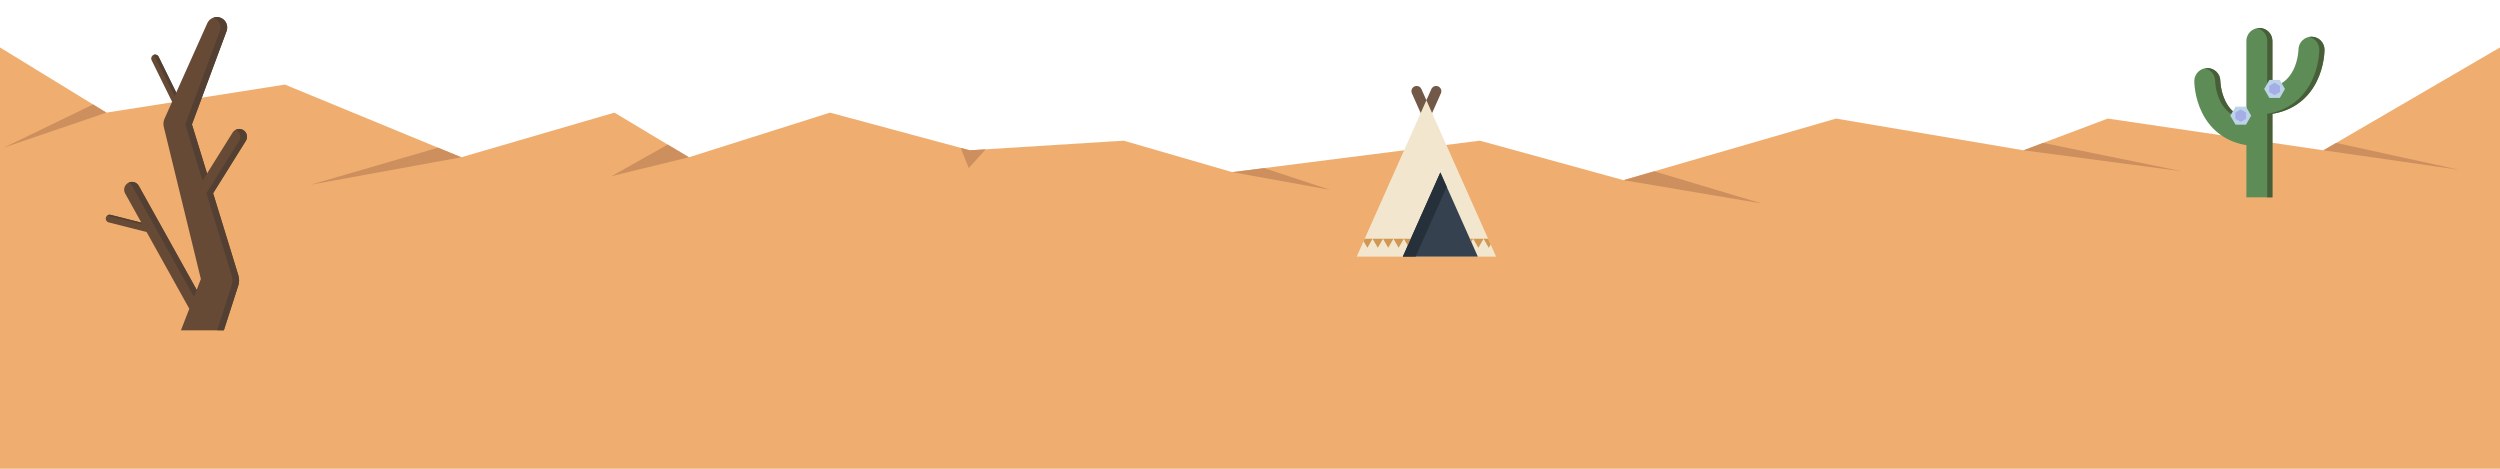 <?xml version="1.0" encoding="utf-8"?>
<!-- Generator: Adobe Illustrator 17.0.0, SVG Export Plug-In . SVG Version: 6.00 Build 0)  -->
<!DOCTYPE svg PUBLIC "-//W3C//DTD SVG 1.1//EN" "http://www.w3.org/Graphics/SVG/1.1/DTD/svg11.dtd">
<svg version="1.1" xmlns="http://www.w3.org/2000/svg" xmlns:xlink="http://www.w3.org/1999/xlink" x="0px" y="0px" viewBox="0 0 4800 900" enable-background="new 0 0 4800 900" xml:space="preserve">
<g id="measurement_x5F_tools">
	<g>
		<polygon fill="#EFAE6F" points="0,91.095 204.25,216.238 547,162.399 885.665,301.959 1179.606,216.238 1322.711,301.959 
			1593.523,216.238 1861.92,288.602 2157.41,270.077 2365.934,330.518 2841.273,270.077 3117.218,345.921 3525.137,227.656 
			3885.065,288.602 4046.767,227.656 4460.95,288.602 4800,91.095 4800,900 0,900 		"/>
		<polygon fill="#CE8F5F" points="204.25,216.238 7,283.556 178.657,200.557 		"/>
		<polygon fill="#CE8F5F" points="885.665,301.959 596,354.792 841.006,283.556 		"/>
		<polygon fill="#CE8F5F" points="1322.711,301.959 1174,338.281 1282.042,277.597 		"/>
		<polygon fill="#CE8F5F" points="2365.934,330.518 2553.674,364.509 2427.085,322.742 		"/>
		<polygon fill="#CE8F5F" points="1844.4,283.878 1860,322.742 1892.479,286.686 1861.92,288.602 		"/>
		<polygon fill="#CE8F5F" points="3117.218,345.921 3382.466,390.718 3176.022,328.873 		"/>
		<polygon fill="#CE8F5F" points="3885.065,288.602 4189.501,328.873 3922.819,274.373 		"/>
		<polygon fill="#CE8F5F" points="4485.377,274.373 4721.974,326.1 4460.95,288.602 		"/>
	</g>
	<g id="tent_1_">
		<path fill="#725947" d="M2738.669,227.069c-3.948,0-7.527-2.323-9.135-5.931l-18.71-41.993
			c-2.247-5.044,0.021-10.956,5.065-13.204c5.044-2.246,10.955,0.021,13.204,5.065l9.575,21.491l9.575-21.491
			c2.248-5.045,8.159-7.312,13.204-5.065c5.045,2.248,7.312,8.16,5.065,13.204l-18.71,41.993
			C2746.197,224.745,2742.617,227.069,2738.669,227.069z"/>
		<polygon fill="#F2E7CE" points="2738.669,192.497 2604.924,492.672 2872.415,492.672 		"/>
		<polygon fill="#35414F" points="2693.421,492.672 2837.439,492.672 2765.43,331.058 		"/>
		<polygon fill="#D19853" points="2645.347,475.732 2655.347,458.411 2635.347,458.411 		"/>
		<polygon fill="#D19853" points="2665.347,475.732 2675.347,458.411 2655.347,458.411 		"/>
		<polygon fill="#D19853" points="2685.347,475.732 2695.347,458.411 2675.347,458.411 		"/>
		<polygon fill="#D19853" points="2695.347,458.411 2702.876,471.451 2708.686,458.411 		"/>
		<polygon fill="#D19853" points="2824.899,464.527 2828.43,458.411 2822.174,458.411 		"/>
		<polygon fill="#D19853" points="2838.43,475.732 2848.43,458.411 2828.43,458.411 		"/>
		<g>
			<polygon fill="#D19853" points="2635.347,458.411 2620.189,458.411 2618.08,463.144 2625.347,475.732 			"/>
			<polygon fill="#D19853" points="2858.43,475.732 2862.063,469.439 2857.15,458.411 2848.43,458.411 			"/>
		</g>
		<polygon fill="#25303A" points="2765.43,331.058 2693.421,492.672 2718.046,492.672 2777.742,358.691 		"/>
	</g>
	<g>
		<g>
			<path fill="#5E8C57" d="M4438.048,70.467c-13.808,0-25,11.192-25,25c0,0.191-0.424,19.946-9.86,38.819
				c-8.636,17.271-21.875,28.239-40.14,33.159V78.651c0-13.807-11.193-25-25-25s-25,11.193-25,25v148.978
				c-18.265-4.92-31.504-15.887-40.14-33.159c-9.437-18.873-9.86-38.628-9.86-38.819c0-13.808-11.192-25-25-25s-25,11.192-25,25
				c0,3.163,0.425,31.751,15.14,61.181c9.228,18.455,22.073,33.258,38.181,43.995c13.561,9.041,29.193,15.018,46.68,17.873v100.126
				h50v-160.31c17.486-2.854,33.119-8.832,46.68-17.873c16.107-10.737,28.953-25.54,38.181-43.995
				c14.715-29.43,15.14-58.018,15.14-61.181C4463.048,81.659,4451.855,70.467,4438.048,70.467z"/>
			<g>
				<path fill="#475E38" d="M4253.048,155.651c0,0.191,0.424,19.946,9.86,38.819c8.636,17.271,21.875,28.239,40.14,33.159v-3.526
					c-13.193-5.861-23.168-15.69-30.14-29.633c-9.437-18.873-9.86-38.628-9.86-38.819c0-13.808-11.192-25-25-25
					c-1.712,0-3.384,0.173-5,0.501C4244.459,133.468,4253.048,143.555,4253.048,155.651z"/>
				<path fill="#475E38" d="M4353.048,78.651v88.795c3.521-0.948,6.85-2.127,10-3.526V78.651c0-13.807-11.193-25-25-25
					c-1.712,0-3.384,0.173-5,0.501C4344.458,56.468,4353.048,66.556,4353.048,78.651z"/>
				<path fill="#475E38" d="M4438.048,70.467c-1.712,0-3.384,0.173-5,0.501c11.411,2.316,20,12.404,20,24.499
					c0,3.163-0.425,31.751-15.14,61.181c-9.228,18.455-22.073,33.258-38.181,43.995c-13.561,9.041-29.193,15.018-46.68,17.873
					v160.31h10v-160.31c17.486-2.854,33.119-8.832,46.68-17.873c16.107-10.737,28.953-25.54,38.181-43.995
					c14.715-29.43,15.14-58.018,15.14-61.181C4463.048,81.659,4451.855,70.467,4438.048,70.467z"/>
			</g>
		</g>
		<polygon fill="#BCD4E8" points="4357.199,188.094 4347.199,170.773 4357.199,153.453 4377.199,153.453 4387.199,170.773 
			4377.199,188.094 		"/>
		<polygon fill="#BCD4E8" points="4292.224,239.414 4282.224,222.094 4292.224,204.773 4312.224,204.773 4322.224,222.094 
			4312.224,239.414 		"/>
		<polygon fill="#A6AEE8" points="4377.578,176.765 4367.199,182.757 4356.82,176.765 4356.82,164.781 4367.199,158.789 
			4377.578,164.781 		"/>
		<polygon fill="#A6AEE8" points="4312.602,228.086 4302.224,234.078 4291.845,228.086 4291.845,216.102 4302.224,210.11 
			4312.602,216.102 		"/>
	</g>
	<g>
		<path fill="#664A36" d="M208.696,427.017l72.767,18.447l82.016,147.321l-16.087,41.385h82.436l27.05-84.01l0.65-2.011
			c1.976-6.114,2.16-12.875,0.128-19.483l-48.48-157.656l62.806-100.535c4.389-7.025,2.252-16.279-4.774-20.669
			c-7.028-4.391-16.281-2.252-20.669,4.774l-49.031,78.485l-28.98-94.242l66.508-179.138c3.608-9.788-0.916-20.898-10.579-25.227
			c-10.086-4.518-21.925-0.005-26.443,10.081L338.378,177.66l-33.866-68.734c-1.83-3.716-6.326-5.244-10.042-3.413
			c-3.716,1.83-5.244,6.327-3.413,10.042l39.069,79.296c0.092,0.188,0.206,0.356,0.312,0.532l-14.59,32.57
			c-2.108,4.704-2.733,10.131-1.417,15.527l0.392,1.606l70.844,290.621l-8.07,20.761L266.488,356.892
			c-4.028-7.238-13.163-9.839-20.401-5.81s-9.84,13.163-5.81,20.401l31.155,55.962l-59.051-14.97
			c-4.015-1.015-8.096,1.412-9.112,5.428C202.251,421.918,204.68,425.998,208.696,427.017z"/>
		<path fill="#544032" d="M411.558,34.458c9.662,4.329,14.187,15.438,10.578,25.227l-66.508,179.138l33.235,108.078l8.644-13.836
			l-28.98-94.242l66.508-179.138c3.608-9.788-0.916-20.898-10.578-25.227c-4.802-2.151-9.993-2.235-14.61-0.665
			C410.421,33.989,410.993,34.205,411.558,34.458z"/>
		<path fill="#544032" d="M253.59,356.892l118.702,213.219l5.304-13.643L266.488,356.892c-3.872-6.958-12.458-9.612-19.547-6.23
			C249.656,351.955,252.016,354.063,253.59,356.892z"/>
		<path fill="#544032" d="M467.207,249.806c-4.507-2.816-9.924-2.934-14.391-0.812c0.506,0.242,1.005,0.508,1.492,0.812
			c7.026,4.39,9.163,13.644,4.774,20.669L396.277,371.01l48.48,157.656c2.032,6.608,1.849,13.369-0.128,19.483l-0.65,2.011
			l-27.05,84.01h12.898l27.05-84.01l0.65-2.011c1.977-6.114,2.16-12.875,0.128-19.483l-48.48-157.656l62.806-100.535
			C476.37,263.449,474.233,254.195,467.207,249.806z"/>
		<path fill="#544032" d="M273.551,431.253l-2.119-3.807l-59.051-14.97c-2.449-0.619-4.919,0.048-6.707,1.57L273.551,431.253z"/>
		<path fill="#544032" d="M335.185,184.788l3.193-7.128l-33.866-68.734c-1.689-3.431-5.651-4.99-9.173-3.769L335.185,184.788z"/>
	</g>
</g>
</svg>
